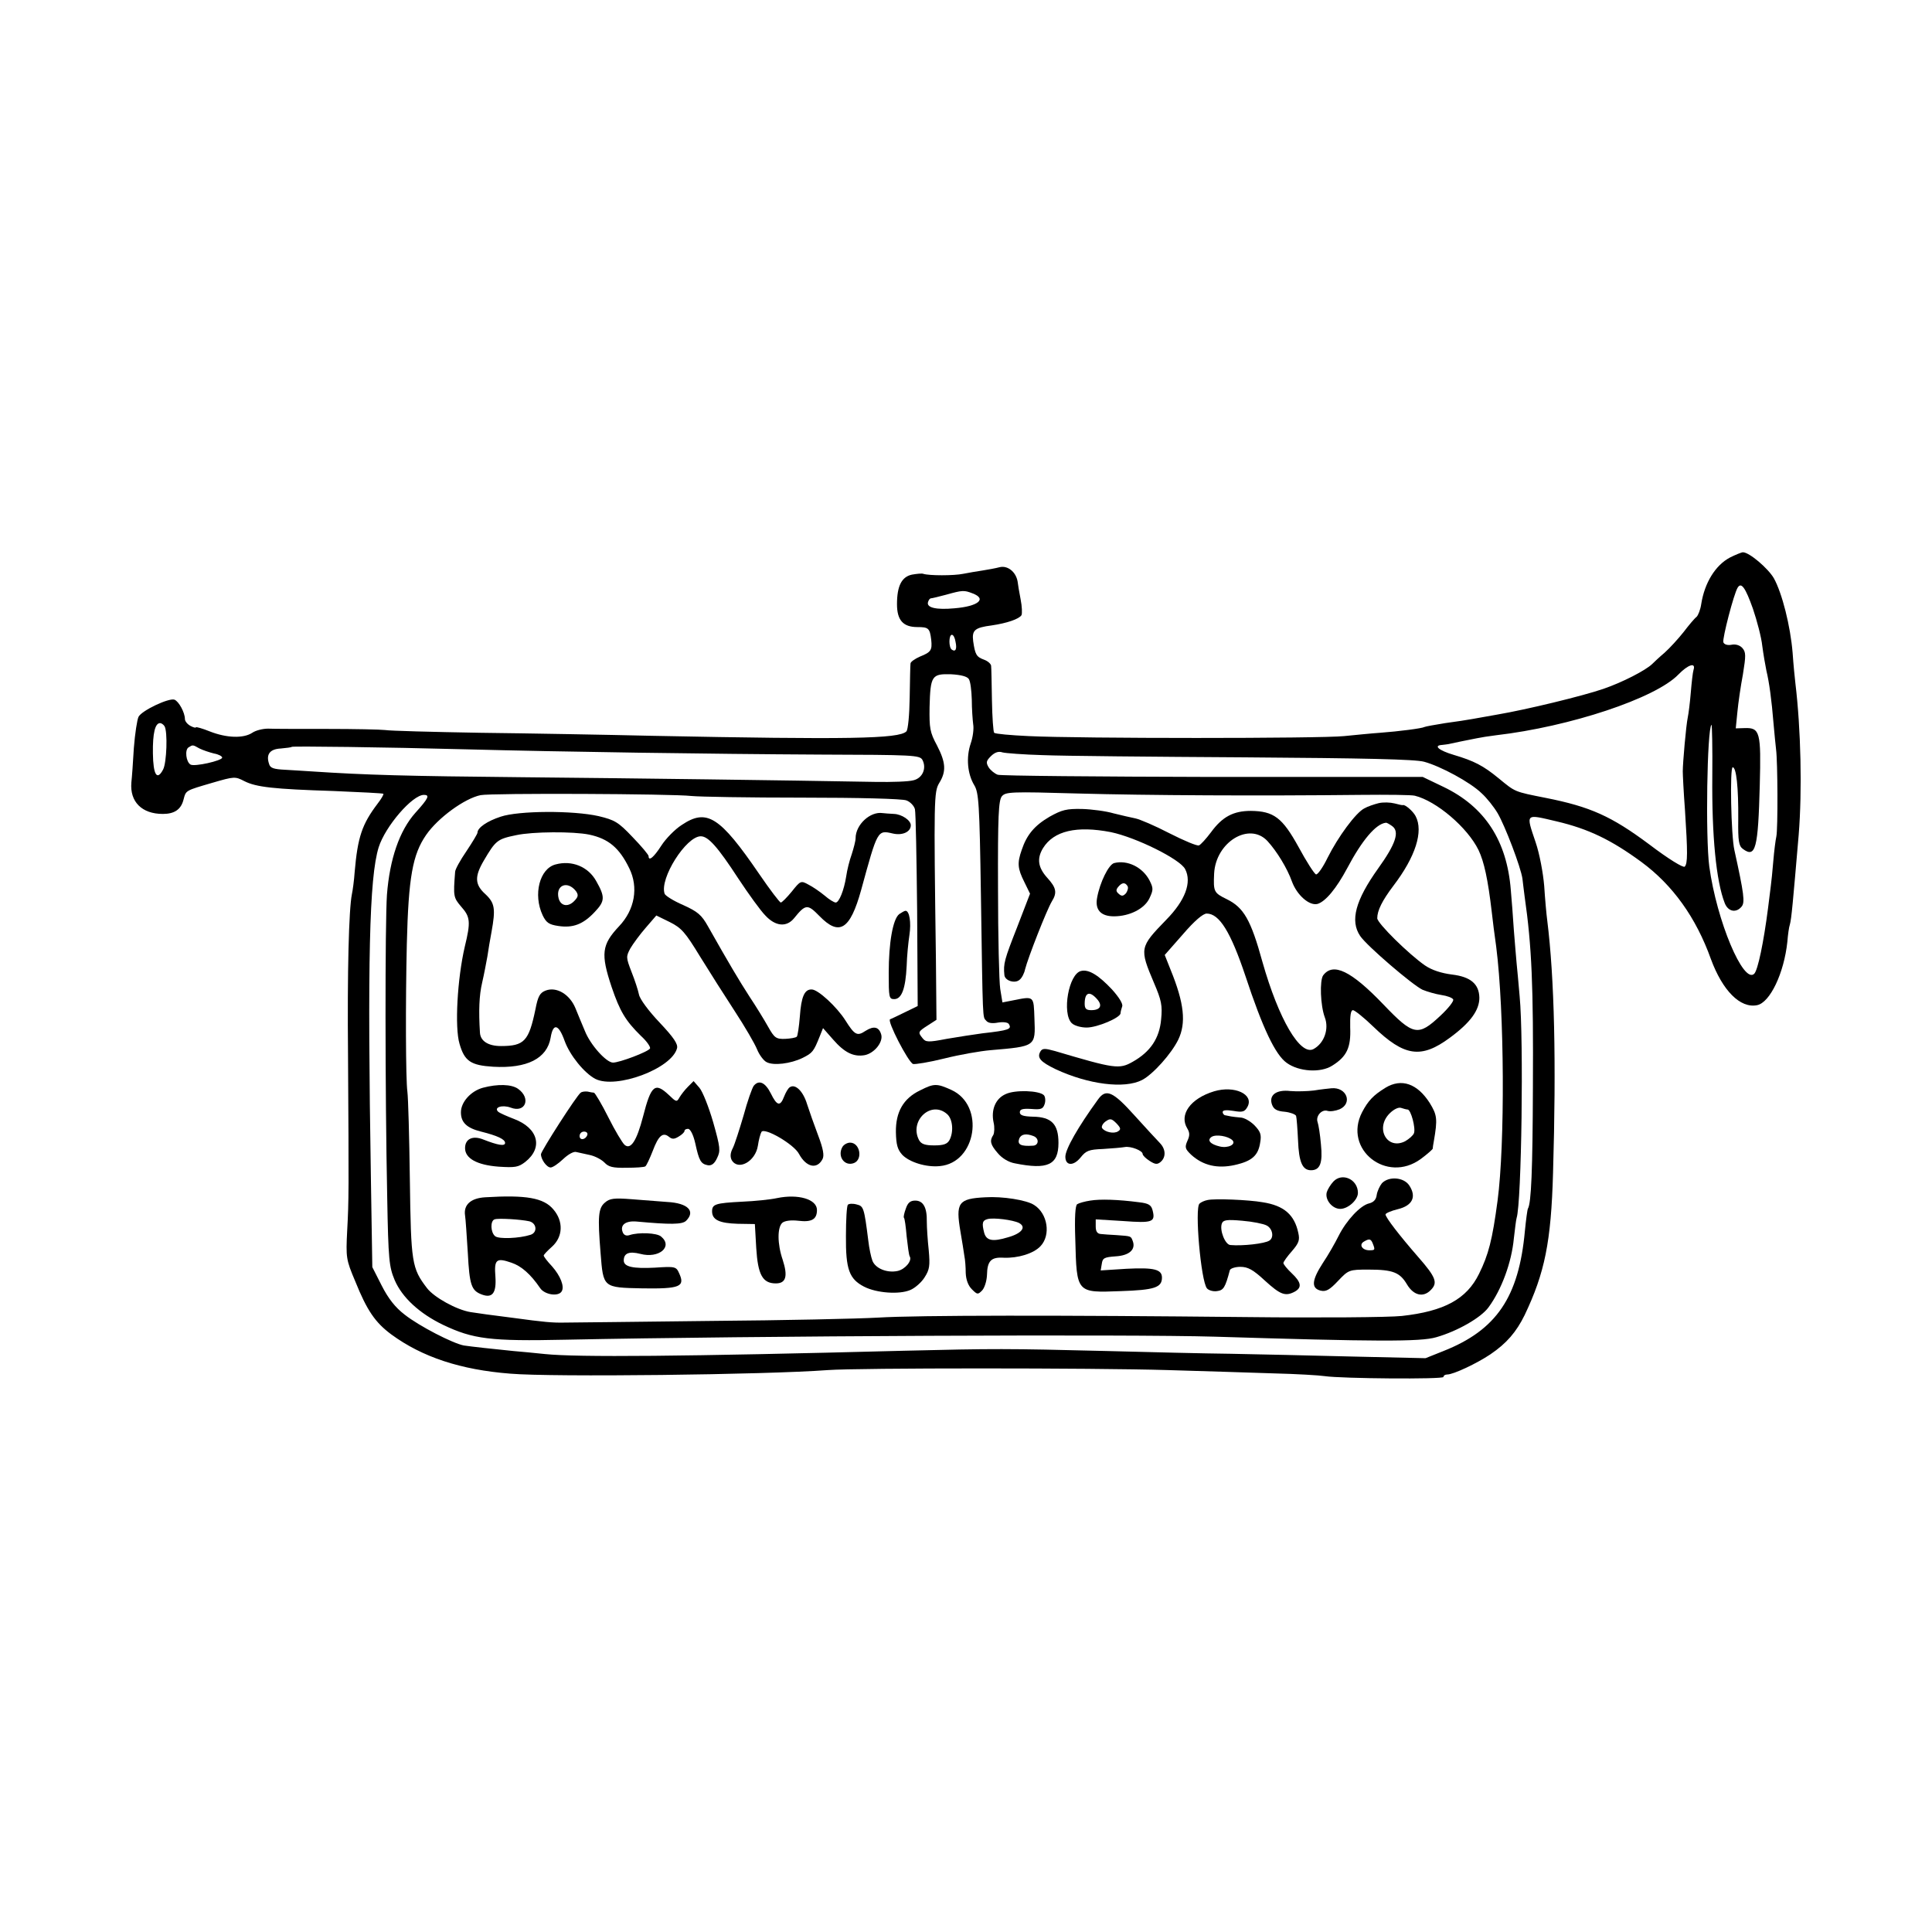 <?xml version="1.0" standalone="no"?>
<!DOCTYPE svg PUBLIC "-//W3C//DTD SVG 20010904//EN"
 "http://www.w3.org/TR/2001/REC-SVG-20010904/DTD/svg10.dtd">
<svg version="1.0" xmlns="http://www.w3.org/2000/svg"
 width="700pt" height="700pt" viewBox="0 0 700 700"
 preserveAspectRatio="xMidYMid meet">
<g transform="translate(0,700) scale(0.1,-0.1)"
fill="#000000" stroke="none">
<path d="M6268 4980 c-53 -28 -92 -92 -104 -168 -3 -21 -11 -41 -17 -47 -7 -5
-28 -30 -47 -55 -19 -24 -50 -58 -69 -75 -19 -16 -39 -35 -45 -41 -24 -23
-107 -66 -177 -90 -76 -26 -278 -75 -384 -93 -33 -6 -73 -13 -90 -16 -16 -3
-61 -10 -99 -15 -37 -6 -71 -12 -75 -14 -8 -5 -93 -16 -161 -21 -30 -2 -89 -8
-130 -12 -84 -9 -961 -9 -1143 0 -65 3 -121 8 -125 12 -3 3 -7 56 -8 118 -1
62 -2 118 -3 125 -1 7 -12 17 -26 22 -27 10 -32 18 -39 67 -5 40 6 49 67 57
55 8 99 23 108 37 3 6 2 32 -3 57 -5 26 -10 55 -11 65 -6 35 -36 59 -65 52
-15 -4 -43 -9 -62 -12 -19 -3 -51 -8 -70 -12 -34 -7 -124 -7 -145 0 -5 2 -24
0 -41 -3 -37 -8 -54 -41 -54 -107 0 -58 22 -83 74 -83 40 0 45 -4 50 -46 4
-38 -1 -45 -41 -61 -18 -8 -34 -19 -34 -25 -1 -6 -2 -61 -3 -123 -1 -64 -6
-117 -12 -123 -27 -27 -210 -30 -919 -16 -170 4 -452 9 -625 11 -173 3 -328 7
-345 10 -16 2 -111 4 -210 4 -99 0 -195 0 -214 1 -18 0 -44 -6 -57 -15 -32
-21 -93 -19 -154 5 -27 11 -50 17 -50 15 0 -3 -9 -1 -20 5 -11 6 -20 17 -20
25 0 23 -22 64 -38 70 -20 7 -118 -39 -130 -62 -5 -10 -13 -61 -17 -113 -3
-52 -7 -108 -9 -125 -6 -70 38 -114 114 -114 42 0 66 16 75 52 9 34 6 32 105
61 79 23 82 23 115 6 43 -22 106 -29 325 -36 96 -4 177 -8 179 -10 2 -2 -7
-18 -21 -36 -56 -74 -72 -120 -83 -248 -2 -30 -7 -66 -10 -80 -11 -54 -17
-280 -14 -585 3 -492 3 -523 -3 -633 -5 -99 -4 -106 29 -184 43 -107 73 -150
131 -193 112 -82 251 -128 431 -142 151 -13 926 -4 1151 13 111 8 958 8 1230
0 129 -4 303 -9 385 -12 83 -2 166 -7 185 -10 60 -9 430 -12 430 -3 0 5 6 9
14 9 22 0 107 40 156 73 59 40 94 81 124 142 73 153 96 265 103 515 12 402 5
707 -21 915 -3 22 -8 78 -11 125 -4 48 -17 117 -31 158 -36 107 -39 103 76 76
115 -27 198 -67 307 -147 113 -83 198 -201 252 -352 42 -114 106 -179 167
-167 47 9 98 116 110 230 2 26 6 54 9 62 6 21 11 80 32 325 13 162 8 384 -12
550 -2 17 -7 66 -10 110 -8 97 -38 216 -68 270 -21 36 -89 94 -112 94 -5 0
-27 -9 -47 -19z m83 -185 c15 -44 31 -105 34 -135 4 -30 11 -71 15 -90 10 -41
19 -106 26 -193 3 -34 7 -75 9 -92 6 -45 7 -288 1 -316 -3 -13 -8 -53 -11 -89
-3 -36 -7 -76 -9 -90 -2 -14 -6 -50 -10 -80 -16 -125 -37 -225 -50 -238 -39
-39 -136 191 -163 389 -14 106 -8 497 8 513 2 3 4 -82 3 -187 -2 -215 14 -380
45 -459 12 -31 41 -37 61 -13 13 15 9 46 -26 205 -12 52 -17 300 -6 300 13 0
21 -73 20 -189 -1 -79 2 -96 17 -107 46 -34 55 2 61 231 5 192 1 209 -55 207
l-32 -1 6 60 c3 32 12 94 20 136 11 68 11 80 -2 95 -9 10 -24 15 -39 12 -15
-3 -27 1 -30 9 -4 13 38 176 52 198 13 21 28 0 55 -76z m-2827 55 c53 -20 20
-47 -66 -54 -65 -6 -100 2 -96 21 2 8 6 14 10 15 4 0 29 6 55 13 61 17 66 17
97 5z m-62 -175 c6 -27 0 -38 -13 -29 -12 7 -12 54 0 54 5 0 11 -11 13 -25z
m2674 -102 c-3 -10 -7 -47 -10 -83 -3 -36 -8 -76 -11 -90 -6 -28 -18 -164 -18
-195 0 -11 3 -74 8 -140 10 -154 10 -194 -1 -205 -5 -5 -58 27 -129 81 -137
102 -213 136 -374 168 -116 23 -110 21 -171 71 -56 46 -89 63 -163 85 -54 16
-75 34 -42 36 8 1 18 2 23 3 4 1 23 5 42 9 19 4 46 9 60 12 14 3 45 8 70 11
268 31 578 134 661 220 36 37 64 45 55 17z m-2626 -33 c6 -8 10 -42 11 -75 0
-33 3 -73 5 -89 3 -16 -1 -47 -9 -70 -17 -50 -12 -110 13 -151 16 -27 19 -63
24 -395 7 -470 6 -443 19 -458 7 -9 22 -11 43 -7 19 3 35 1 39 -5 12 -19 1
-23 -96 -34 -30 -4 -88 -13 -129 -20 -67 -13 -76 -12 -87 2 -18 22 -17 24 19
47 l31 20 -2 220 c-8 582 -7 606 12 638 26 42 24 74 -8 136 -26 48 -28 63 -27
139 3 114 8 121 78 119 36 -2 58 -8 64 -17z m-2914 -171 c12 -19 8 -133 -5
-157 -22 -42 -36 -20 -37 59 -1 73 8 109 26 109 5 0 12 -5 16 -11z m127 -81
c12 -6 36 -14 52 -18 17 -3 30 -10 30 -15 0 -11 -101 -34 -115 -25 -16 10 -21
53 -7 62 16 10 15 10 40 -4z m967 -3 c342 -9 884 -17 1283 -19 336 -1 359 -2
369 -19 16 -30 1 -66 -32 -74 -17 -5 -78 -7 -138 -6 -334 6 -865 13 -1282 17
-415 4 -565 8 -760 21 -25 2 -69 4 -97 6 -41 2 -54 6 -58 21 -12 35 3 54 42
56 21 2 39 4 40 6 4 3 332 -1 633 -9z m2089 -21 c69 -3 398 -6 731 -8 433 -3
618 -7 650 -16 59 -16 167 -74 208 -114 19 -17 45 -50 58 -72 28 -48 84 -196
90 -237 2 -15 5 -44 8 -65 26 -180 32 -325 30 -692 -1 -299 -6 -419 -18 -439
-2 -3 -7 -40 -11 -81 -22 -240 -103 -359 -295 -435 l-65 -26 -265 6 c-146 4
-344 8 -440 10 -96 1 -299 6 -450 10 -363 9 -407 9 -735 1 -803 -21 -1183 -24
-1300 -12 -38 4 -90 9 -115 11 -70 7 -153 16 -179 20 -39 7 -162 70 -215 112
-34 26 -59 58 -83 105 l-34 67 -5 313 c-13 798 -6 1098 28 1208 24 76 122 190
164 190 22 0 17 -12 -31 -65 -58 -65 -93 -168 -103 -297 -7 -102 -7 -711 1
-1098 4 -226 7 -250 27 -298 27 -63 90 -121 175 -162 109 -52 171 -60 445 -54
681 14 2049 20 2350 11 585 -18 747 -19 804 -2 77 22 162 71 189 108 48 65 84
164 92 250 4 34 8 68 10 74 18 55 26 646 11 803 -4 47 -9 101 -11 120 -2 19
-6 73 -10 120 -3 47 -8 112 -11 145 -14 179 -94 302 -244 374 l-75 36 -760 0
c-418 1 -769 4 -780 8 -11 4 -26 16 -33 27 -10 17 -9 23 8 40 14 14 28 19 42
14 11 -3 77 -8 147 -10z m-1274 -148 c28 -3 208 -6 401 -6 205 0 363 -4 378
-10 14 -5 28 -20 31 -32 3 -13 6 -178 8 -368 l2 -345 -45 -22 c-25 -12 -49
-24 -55 -26 -12 -5 65 -154 83 -162 7 -2 58 6 114 20 56 14 131 27 167 30 164
14 163 13 159 114 -3 84 0 82 -80 66 l-36 -7 -8 49 c-4 26 -8 190 -8 364 -1
264 2 319 14 334 14 16 33 17 275 10 251 -7 660 -9 1025 -5 96 1 185 0 196 -3
78 -19 191 -115 231 -197 20 -42 34 -105 48 -225 3 -27 10 -84 16 -125 30
-235 32 -717 5 -920 -19 -143 -33 -196 -67 -265 -45 -92 -126 -136 -280 -153
-46 -5 -300 -7 -564 -4 -671 7 -1188 7 -1335 -2 -69 -4 -341 -10 -605 -12
-264 -3 -502 -6 -530 -6 -43 -1 -75 2 -185 17 -80 10 -130 17 -155 21 -50 8
-132 53 -158 87 -55 72 -58 91 -62 392 -2 154 -6 298 -9 320 -6 42 -7 322 -2
535 6 242 21 324 70 395 43 62 139 132 197 144 38 8 696 5 764 -3z"/>
<path d="M4995 4090 c-16 -4 -40 -12 -52 -19 -31 -16 -95 -103 -133 -179 -17
-35 -36 -62 -42 -60 -6 2 -35 47 -63 99 -59 107 -90 130 -173 131 -63 0 -103
-21 -144 -77 -18 -24 -38 -46 -44 -48 -6 -3 -54 17 -107 44 -52 27 -108 51
-124 54 -15 3 -50 11 -78 18 -27 8 -79 15 -115 16 -56 1 -72 -3 -117 -28 -55
-32 -83 -66 -101 -120 -17 -48 -15 -68 9 -116 l21 -43 -47 -122 c-46 -117 -50
-132 -46 -172 1 -21 38 -33 55 -18 8 6 17 23 20 38 11 43 78 214 97 246 20 32
16 50 -17 86 -33 37 -38 69 -15 107 39 63 122 82 246 58 91 -19 251 -98 269
-134 25 -48 0 -114 -69 -184 -96 -99 -97 -103 -44 -228 27 -63 31 -82 26 -132
-6 -69 -39 -118 -103 -154 -49 -28 -66 -25 -282 39 -36 10 -45 10 -52 -1 -14
-23 -1 -38 55 -65 118 -55 249 -72 313 -39 40 21 106 95 131 146 29 60 22 132
-28 254 l-21 53 66 75 c42 49 73 75 86 75 46 0 87 -67 140 -225 63 -191 109
-287 150 -316 44 -32 123 -37 165 -10 53 33 68 66 65 138 -1 43 2 63 10 63 6
0 40 -27 74 -60 112 -108 173 -117 277 -40 75 55 107 100 107 145 -1 50 -32
76 -99 84 -39 5 -73 16 -98 33 -58 40 -173 153 -173 171 0 28 18 64 58 117 81
106 110 198 81 253 -10 19 -39 43 -46 40 -2 -1 -15 2 -30 6 -16 4 -41 5 -58 1z
m49 -83 c28 -20 13 -65 -51 -154 -82 -115 -102 -189 -65 -244 24 -36 190 -178
226 -195 17 -7 48 -16 68 -19 21 -3 40 -10 43 -16 4 -5 -17 -32 -46 -59 -81
-76 -98 -73 -207 41 -117 122 -182 153 -218 105 -13 -19 -10 -109 6 -152 16
-42 -2 -94 -41 -115 -48 -25 -126 108 -185 316 -42 153 -68 197 -129 227 -47
23 -49 27 -46 93 6 114 127 188 193 118 34 -37 72 -99 89 -147 18 -49 63 -89
93 -81 29 9 68 56 107 129 54 102 104 161 140 165 3 1 13 -5 23 -12z"/>
<path d="M1814 4041 c-49 -16 -84 -40 -84 -58 0 -4 -18 -34 -40 -67 -22 -32
-41 -66 -41 -75 -7 -89 -6 -93 22 -126 33 -37 35 -55 13 -145 -27 -116 -37
-293 -19 -352 18 -63 41 -78 122 -83 123 -7 195 30 208 105 9 55 29 50 51 -12
19 -52 71 -116 111 -137 75 -38 277 37 296 111 4 15 -12 39 -63 93 -39 41 -72
85 -75 102 -3 15 -15 52 -27 82 -20 52 -20 55 -4 85 10 17 35 51 56 75 l38 44
49 -24 c42 -21 56 -37 109 -124 34 -55 91 -145 127 -200 36 -55 72 -117 80
-137 8 -20 24 -41 34 -46 25 -14 88 -6 131 15 36 18 40 23 62 78 l12 30 37
-42 c41 -47 74 -63 114 -56 35 7 67 47 60 74 -8 29 -27 33 -57 14 -30 -20 -39
-16 -73 38 -31 49 -99 112 -122 112 -26 1 -38 -26 -43 -98 -3 -37 -8 -70 -11
-73 -4 -4 -23 -7 -42 -8 -33 -1 -39 3 -62 44 -14 25 -44 74 -68 110 -38 59
-72 116 -150 254 -23 41 -37 53 -90 77 -35 15 -65 34 -67 41 -19 55 78 208
131 208 27 0 61 -38 136 -153 37 -56 81 -117 98 -134 37 -40 77 -43 104 -10
42 52 49 52 92 8 72 -74 111 -50 151 94 60 219 59 218 115 205 35 -8 65 6 65
30 0 18 -33 40 -61 41 -16 1 -35 2 -41 3 -45 7 -98 -42 -98 -91 0 -10 -7 -36
-14 -58 -8 -22 -17 -58 -20 -80 -8 -51 -26 -95 -38 -95 -6 0 -24 11 -40 25
-17 14 -43 32 -59 40 -27 15 -29 14 -60 -25 -18 -22 -36 -40 -40 -40 -4 0 -39
46 -78 103 -143 209 -190 239 -281 178 -25 -16 -58 -50 -74 -75 -27 -42 -46
-58 -46 -38 0 5 -26 36 -58 69 -52 55 -65 62 -123 76 -93 21 -290 20 -355 -2z
m321 -65 c70 -15 109 -48 145 -122 34 -69 20 -150 -37 -210 -63 -67 -67 -100
-27 -220 30 -88 50 -122 106 -177 22 -20 36 -41 33 -46 -7 -12 -110 -51 -134
-51 -24 0 -82 64 -102 115 -9 22 -25 59 -34 82 -21 51 -69 79 -108 64 -21 -8
-28 -21 -37 -68 -24 -115 -40 -133 -125 -133 -46 0 -74 18 -76 48 -5 80 -3
135 8 182 7 30 15 73 19 95 3 22 10 62 15 89 15 83 12 104 -22 136 -39 35 -40
64 -6 122 43 73 49 78 117 92 59 13 207 14 265 2z"/>
<path d="M2013 3868 c-58 -15 -82 -109 -47 -184 13 -27 23 -34 57 -39 53 -8
90 6 132 51 37 39 38 54 5 112 -29 52 -88 76 -147 60z m74 -97 c9 -13 8 -20
-4 -33 -23 -26 -51 -22 -59 7 -12 48 32 66 63 26z"/>
<path d="M4037 3873 c-20 -5 -52 -70 -62 -126 -8 -43 13 -67 61 -67 56 0 111
27 129 66 14 30 14 36 0 64 -25 48 -80 75 -128 63z m48 -83 c4 -6 1 -17 -5
-26 -10 -11 -16 -12 -26 -3 -11 9 -11 15 -3 25 14 17 25 18 34 4z"/>
<path d="M3258 3688 c-23 -18 -38 -104 -38 -213 0 -89 1 -95 20 -95 27 0 41
38 45 120 1 36 6 86 10 112 7 46 0 88 -14 88 -4 0 -14 -6 -23 -12z"/>
<path d="M3917 3482 c-45 -10 -70 -153 -34 -189 9 -9 33 -16 54 -16 39 0 123
36 123 52 0 5 3 16 6 25 3 9 -11 32 -37 61 -48 51 -84 74 -112 67z m57 -101
c22 -24 13 -41 -20 -41 -18 0 -24 5 -24 23 0 41 17 48 44 18z"/>
<path d="M2493 3063 c-12 -12 -25 -29 -31 -39 -10 -18 -12 -17 -39 9 -50 47
-64 35 -93 -78 -23 -89 -45 -122 -67 -103 -8 7 -35 52 -59 100 -24 48 -48 88
-52 89 -4 0 -14 2 -23 4 -9 1 -20 0 -25 -4 -14 -9 -144 -212 -144 -223 0 -19
21 -48 35 -48 8 0 28 14 45 30 19 18 39 29 48 26 9 -2 32 -7 50 -11 18 -4 41
-16 52 -27 15 -16 30 -20 80 -19 34 0 64 2 68 5 4 2 16 28 27 56 21 56 37 69
59 51 11 -9 19 -9 35 1 12 7 21 16 21 20 0 5 6 8 13 8 8 0 19 -21 26 -52 14
-64 20 -75 46 -80 13 -2 24 6 33 26 13 26 12 38 -14 130 -16 55 -38 111 -50
125 l-21 24 -20 -20z m-365 -175 c-6 -18 -28 -21 -28 -4 0 9 7 16 16 16 9 0
14 -5 12 -12z"/>
<path d="M2731 3066 c-6 -8 -23 -56 -37 -108 -15 -51 -32 -104 -39 -118 -9
-17 -10 -31 -4 -43 23 -40 86 -6 95 52 3 21 9 43 13 50 11 17 118 -45 136 -80
26 -48 65 -57 85 -19 7 13 3 37 -16 87 -14 37 -32 88 -40 113 -14 46 -42 74
-62 61 -6 -3 -15 -19 -21 -34 -14 -37 -26 -34 -48 11 -20 40 -43 51 -62 28z"/>
<path d="M5020 3059 c-44 -27 -63 -47 -85 -89 -69 -134 89 -260 213 -169 23
17 42 34 43 37 0 4 2 16 4 27 14 81 12 95 -15 139 -45 70 -102 90 -160 55z
m80 -79 c12 0 30 -68 23 -86 -3 -8 -18 -21 -32 -29 -65 -33 -110 47 -56 101
15 15 32 23 41 20 9 -3 20 -6 24 -6z"/>
<path d="M1750 3059 c-44 -12 -80 -52 -80 -89 0 -37 21 -57 73 -70 60 -15 87
-28 87 -41 0 -13 -27 -8 -78 12 -39 16 -67 3 -67 -31 0 -37 43 -61 121 -67 61
-4 72 -2 97 17 66 52 47 123 -41 156 -26 10 -51 21 -57 26 -17 16 15 26 45 15
54 -21 75 34 27 68 -24 17 -74 18 -127 4z"/>
<path d="M3333 3049 c-60 -29 -88 -78 -87 -151 1 -46 6 -63 23 -82 26 -27 87
-46 136 -41 133 12 165 220 42 276 -53 24 -63 24 -114 -2z m99 -86 c20 -18 24
-64 8 -94 -8 -14 -21 -19 -55 -19 -34 0 -47 5 -55 19 -37 70 44 146 102 94z"/>
<path d="M4399 3046 c-86 -26 -128 -85 -97 -135 9 -15 9 -26 0 -45 -10 -23 -8
-29 14 -50 43 -39 95 -51 158 -37 62 14 85 34 92 82 5 28 1 39 -21 62 -15 15
-38 28 -51 28 -13 1 -28 3 -34 4 -5 1 -14 3 -20 4 -5 0 -10 6 -10 12 0 7 14 8
39 4 34 -6 41 -3 51 15 24 45 -47 78 -121 56z m66 -177 c15 -15 -15 -30 -45
-23 -35 8 -48 23 -30 35 16 10 59 3 75 -12z"/>
<path d="M4761 3049 c-24 -3 -63 -4 -86 -2 -51 6 -79 -15 -66 -50 6 -16 18
-23 45 -25 20 -2 39 -9 42 -15 2 -7 5 -46 7 -88 3 -80 16 -109 47 -109 33 0
43 26 36 94 -3 36 -9 72 -12 80 -8 22 15 48 36 41 10 -3 29 0 44 6 48 22 25
81 -30 76 -10 -1 -39 -4 -63 -8z"/>
<path d="M3644 3036 c-37 -16 -54 -57 -44 -103 4 -17 3 -37 -1 -45 -14 -21
-11 -35 16 -66 15 -18 39 -33 62 -37 119 -24 158 -6 158 74 0 68 -25 94 -92
95 -35 1 -48 5 -48 16 0 11 10 14 42 12 35 -3 42 0 48 18 4 12 2 27 -3 32 -17
17 -104 20 -138 4z m100 -152 c22 -8 20 -34 -1 -35 -45 -3 -58 4 -50 26 7 16
25 19 51 9z"/>
<path d="M3978 3016 c-72 -99 -118 -180 -118 -207 0 -33 29 -35 55 -3 20 25
30 29 81 31 33 2 68 5 79 7 22 4 65 -13 65 -25 0 -5 11 -16 25 -25 20 -13 28
-14 40 -4 20 17 19 46 -2 68 -10 10 -51 55 -92 100 -79 88 -104 99 -133 58z
m73 -115 c-15 -10 -48 -3 -58 12 -3 5 2 16 13 24 16 11 21 11 39 -7 16 -17 17
-22 6 -29z"/>
<path d="M3052 2844 c-19 -34 8 -71 42 -58 33 13 22 74 -14 74 -10 0 -23 -7
-28 -16z"/>
<path d="M4831 2719 c-11 -12 -21 -29 -24 -39 -7 -27 20 -60 49 -60 28 0 64
32 64 58 0 49 -57 75 -89 41z"/>
<path d="M5007 2713 c-8 -10 -17 -29 -19 -43 -2 -16 -11 -26 -27 -30 -32 -7
-83 -62 -111 -118 -13 -26 -38 -70 -57 -98 -40 -62 -43 -91 -9 -100 20 -5 33
2 64 35 38 40 40 41 110 41 89 0 114 -10 140 -54 24 -40 59 -48 86 -20 26 26
19 46 -45 119 -68 78 -119 144 -119 155 0 4 20 13 45 19 53 13 68 45 41 86
-20 30 -74 34 -99 8z m-33 -219 c9 -23 8 -24 -13 -24 -25 0 -38 20 -20 31 20
12 26 11 33 -7z"/>
<path d="M1758 2662 c-52 -3 -79 -27 -73 -66 2 -11 6 -73 10 -136 6 -116 13
-136 50 -150 39 -15 54 5 50 64 -5 63 3 70 58 51 36 -12 70 -42 104 -92 16
-24 66 -32 78 -12 11 17 -4 56 -35 91 -17 18 -30 35 -30 39 0 3 14 18 30 32
40 36 42 92 5 135 -35 42 -99 53 -247 44z m160 -87 c27 -7 30 -41 4 -49 -40
-13 -115 -16 -128 -5 -17 14 -18 56 -2 61 13 5 94 0 126 -7z"/>
<path d="M2815 2659 c-22 -5 -79 -11 -127 -13 -96 -5 -108 -9 -108 -35 0 -31
27 -43 93 -45 l62 -1 5 -87 c6 -97 23 -128 71 -128 37 0 44 26 25 85 -20 58
-20 119 -1 135 9 7 31 10 57 7 49 -6 68 5 68 39 0 39 -68 59 -145 43z"/>
<path d="M3570 2662 c-98 -5 -108 -19 -90 -125 6 -34 12 -73 14 -87 3 -14 5
-42 5 -62 1 -25 9 -46 22 -59 20 -20 22 -20 37 -5 9 9 17 34 18 56 1 52 15 66
61 63 51 -2 108 15 133 42 38 40 26 118 -23 149 -27 18 -115 32 -177 28z m122
-93 c28 -15 10 -38 -40 -52 -56 -17 -78 -12 -86 16 -9 35 -7 45 12 50 22 6 92
-3 114 -14z"/>
<path d="M2192 2643 c-24 -20 -27 -49 -16 -183 10 -126 8 -125 152 -128 135
-2 155 6 133 54 -11 25 -14 26 -89 21 -78 -4 -112 3 -112 26 0 27 20 34 60 24
67 -18 120 26 75 63 -15 13 -81 16 -114 5 -12 -4 -21 0 -25 11 -10 26 11 42
52 38 120 -11 164 -11 178 3 35 35 6 64 -68 68 -29 2 -87 7 -129 10 -64 5 -80
3 -97 -12z"/>
<path d="M3950 2650 c-20 -3 -41 -9 -47 -13 -7 -4 -10 -47 -7 -128 5 -195 4
-193 164 -187 123 4 150 13 150 49 0 30 -29 37 -128 32 l-94 -6 4 24 c3 21 9
24 50 27 50 3 74 25 62 56 -7 18 -5 17 -59 21 -22 1 -48 3 -57 4 -12 1 -18 9
-18 27 l0 26 99 -6 c107 -8 118 -4 107 39 -5 19 -14 25 -49 29 -76 10 -141 12
-177 6z"/>
<path d="M4375 2652 c-11 -2 -24 -8 -29 -13 -18 -16 5 -280 27 -307 6 -7 22
-12 36 -10 24 3 30 12 47 76 2 6 19 12 38 12 27 0 46 -10 89 -50 56 -51 74
-58 108 -40 27 15 24 34 -11 67 -16 15 -30 32 -30 37 0 4 14 24 31 43 25 29
29 40 23 66 -14 66 -52 99 -129 111 -51 9 -174 14 -200 8z m214 -92 c22 -11
28 -44 10 -55 -17 -11 -97 -20 -141 -16 -19 1 -40 54 -31 78 5 13 18 15 74 10
37 -3 77 -11 88 -17z"/>
<path d="M3282 2621 c-6 -16 -9 -31 -7 -33 3 -2 7 -33 10 -68 4 -35 8 -67 11
-72 10 -15 -16 -47 -44 -53 -38 -8 -80 9 -91 37 -5 13 -12 46 -15 73 -15 119
-17 125 -42 131 -14 4 -28 3 -32 -1 -4 -4 -7 -54 -7 -113 -1 -122 12 -156 66
-184 45 -23 127 -29 167 -12 17 7 41 28 52 46 18 28 20 42 15 98 -4 36 -7 83
-7 104 1 51 -13 76 -42 76 -18 0 -27 -8 -34 -29z"/>
</g>
</svg>
